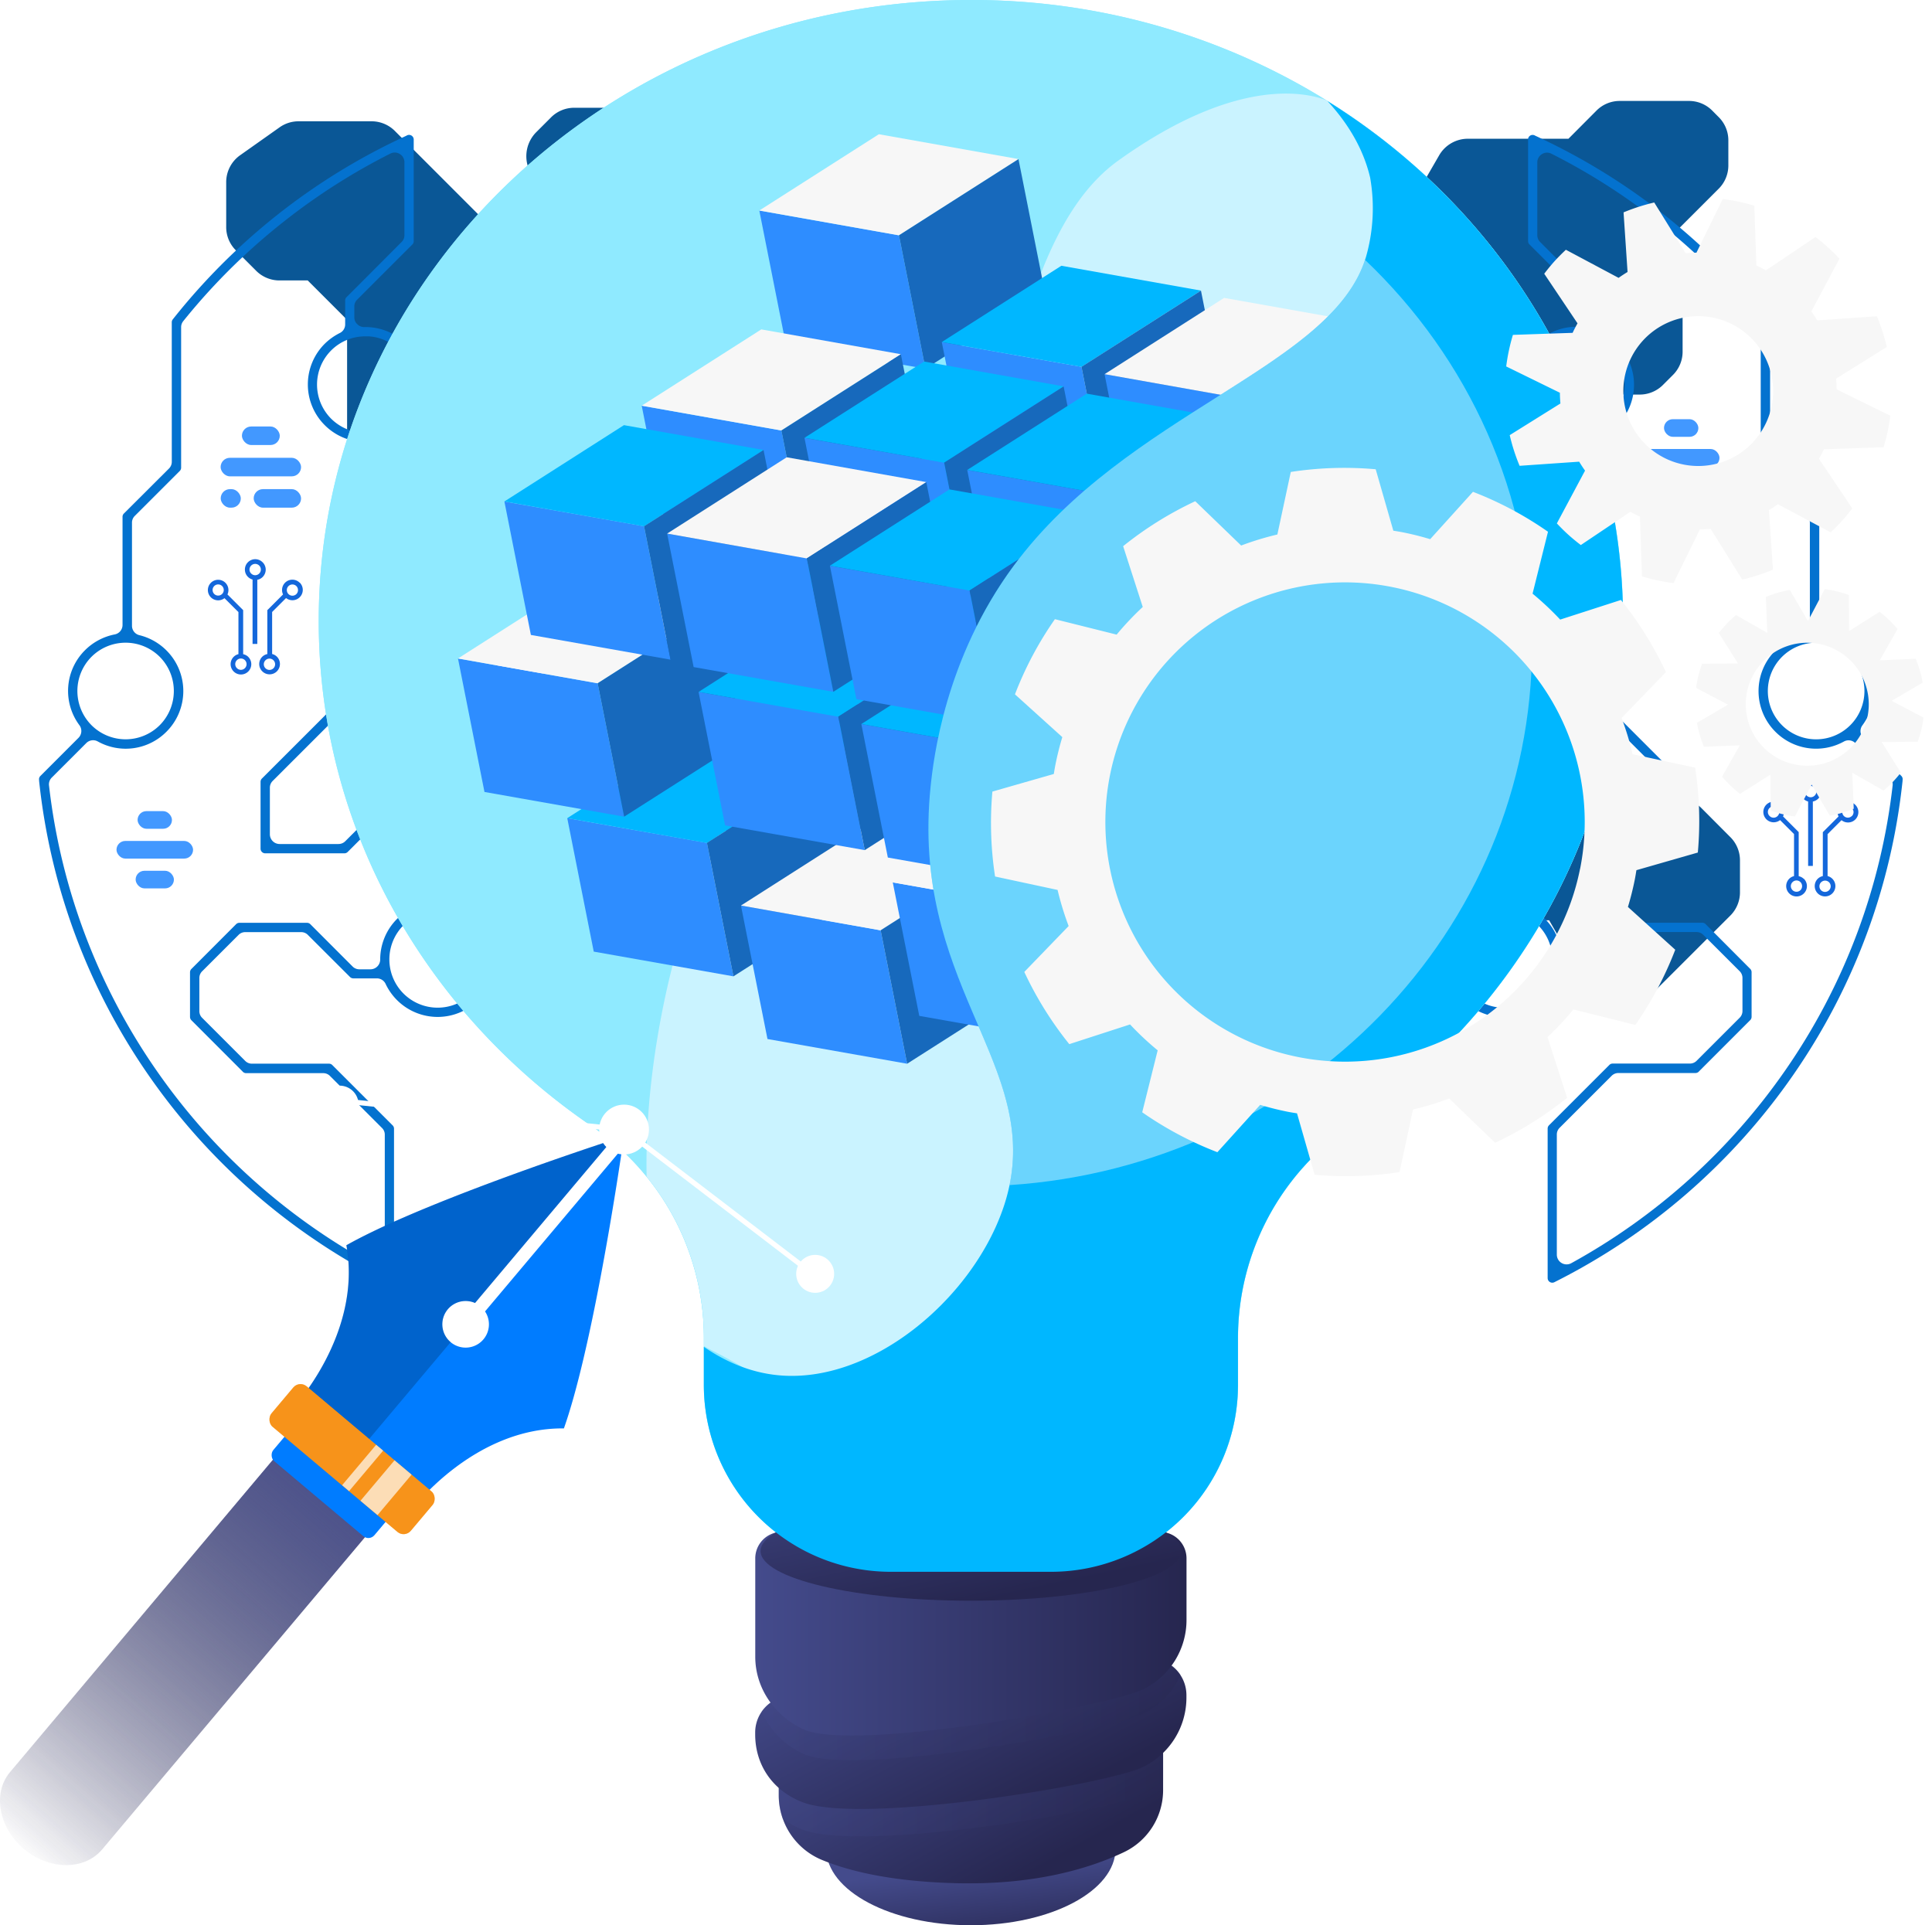 <svg xmlns="http://www.w3.org/2000/svg" xmlns:xlink="http://www.w3.org/1999/xlink" viewBox="0 0 719.76 717.26"><defs><style>.cls-1{mask:url(#mask);filter:url(#luminosity-noclip-6);}.cls-10,.cls-2,.cls-20,.cls-22,.cls-39,.cls-4,.cls-43,.cls-44,.cls-47,.cls-51,.cls-6,.cls-8{mix-blend-mode:multiply;}.cls-2{fill:url(#radial-gradient);}.cls-3{mask:url(#mask-2);filter:url(#luminosity-noclip-7);}.cls-4{fill:url(#radial-gradient-2);}.cls-5{mask:url(#mask-3);filter:url(#luminosity-noclip-8);}.cls-6{fill:url(#radial-gradient-3);}.cls-7{mask:url(#mask-4);filter:url(#luminosity-noclip-9);}.cls-8{fill:url(#radial-gradient-4);}.cls-9{mask:url(#mask-5);filter:url(#luminosity-noclip-10);}.cls-10{fill:url(#radial-gradient-5);}.cls-11{isolation:isolate;}.cls-12{fill:#0a5796;}.cls-12,.cls-13,.cls-14{fill-rule:evenodd;}.cls-13{fill:#0472cf;}.cls-14{fill:#1467db;}.cls-15{fill:#4298ff;}.cls-16{fill:#8feaff;}.cls-17{fill:#caf3ff;}.cls-18{fill:url(#linear-gradient);}.cls-19{fill:url(#linear-gradient-2);}.cls-20,.cls-22,.cls-43,.cls-47{opacity:0.3;}.cls-20{fill:url(#linear-gradient-3);}.cls-21{fill:url(#linear-gradient-4);}.cls-22{fill:url(#linear-gradient-5);}.cls-23{fill:url(#linear-gradient-6);}.cls-24{fill:url(#linear-gradient-7);}.cls-25,.cls-33{fill:#fff;}.cls-26{fill:none;}.cls-27{fill:#007cff;}.cls-28{opacity:0.2;}.cls-29,.cls-30{fill:url(#linear-gradient-8);}.cls-30{opacity:0.7;}.cls-31,.cls-32{fill:#f7931a;}.cls-32{opacity:0.4;}.cls-33{opacity:0.68;}.cls-34{fill:#2e8dff;}.cls-35{fill:#00b7ff;}.cls-36{fill:#1769bc;}.cls-37{fill:#f7f7f7;}.cls-38{fill:#f4f7fa;mix-blend-mode:soft-light;opacity:0.44;}.cls-39{opacity:0.6;}.cls-40{mask:url(#mask-6);}.cls-41{fill:url(#radial-gradient-6);}.cls-42{mask:url(#mask-7);}.cls-43{fill:url(#radial-gradient-7);}.cls-44{opacity:0.5;}.cls-45{mask:url(#mask-8);}.cls-46{fill:url(#radial-gradient-8);}.cls-48{mask:url(#mask-9);}.cls-49{fill:url(#radial-gradient-9);}.cls-50{mask:url(#mask-10);}.cls-51{opacity:0.8;fill:url(#radial-gradient-10);}.cls-52{filter:url(#luminosity-noclip-5);}.cls-53{filter:url(#luminosity-noclip-4);}.cls-54{filter:url(#luminosity-noclip-3);}.cls-55{filter:url(#luminosity-noclip-2);}.cls-56{filter:url(#luminosity-noclip);}</style><filter id="luminosity-noclip" x="374.54" y="-8550.3" width="263.86" height="32766" filterUnits="userSpaceOnUse" color-interpolation-filters="sRGB"><feFlood flood-color="#fff" result="bg"/><feBlend in="SourceGraphic" in2="bg"/></filter><mask id="mask" x="374.54" y="-8550.3" width="263.86" height="32766" maskUnits="userSpaceOnUse"><g class="cls-56"/></mask><radialGradient id="radial-gradient" cx="506.47" cy="311.61" r="131.93" gradientUnits="userSpaceOnUse"><stop offset="0.34" stop-color="#fff"/><stop offset="0.51" stop-color="#fcfcfc"/><stop offset="0.62" stop-color="#f3f3f3"/><stop offset="0.72" stop-color="#e5e5e5"/><stop offset="0.81" stop-color="#cfcfcf"/><stop offset="0.89" stop-color="#b4b4b4"/><stop offset="0.96" stop-color="#939393"/><stop offset="1" stop-color="gray"/></radialGradient><filter id="luminosity-noclip-2" x="423.18" y="-8550.3" width="192.64" height="32766" filterUnits="userSpaceOnUse" color-interpolation-filters="sRGB"><feFlood flood-color="#fff" result="bg"/><feBlend in="SourceGraphic" in2="bg"/></filter><mask id="mask-2" x="423.18" y="-8550.3" width="192.64" height="32766" maskUnits="userSpaceOnUse"><g class="cls-55"/></mask><radialGradient id="radial-gradient-2" cx="519.5" cy="302.5" r="120.4" gradientUnits="userSpaceOnUse"><stop offset="0.6"/><stop offset="0.62" stop-color="#050505"/><stop offset="0.64" stop-color="#121212"/><stop offset="0.67" stop-color="#292929"/><stop offset="0.7" stop-color="#494949"/><stop offset="0.72" stop-color="#737373"/><stop offset="0.75" stop-color="#a4a4a4"/><stop offset="0.75" stop-color="#a6a6a6"/><stop offset="0.8" stop-color="#a8a8a8"/><stop offset="0.82" stop-color="#afafaf"/><stop offset="0.83" stop-color="#bababa"/><stop offset="0.84" stop-color="#cbcbcb"/><stop offset="0.84" stop-color="#e1e1e1"/><stop offset="0.85" stop-color="#fcfcfc"/><stop offset="0.85" stop-color="#fff"/></radialGradient><filter id="luminosity-noclip-3" x="562.72" y="-8550.3" width="143.1" height="32766" filterUnits="userSpaceOnUse" color-interpolation-filters="sRGB"><feFlood flood-color="#fff" result="bg"/><feBlend in="SourceGraphic" in2="bg"/></filter><mask id="mask-3" x="562.72" y="-8550.3" width="143.1" height="32766" maskUnits="userSpaceOnUse"><g class="cls-54"/></mask><radialGradient id="radial-gradient-3" cx="-746.54" cy="1000.08" r="72.11" gradientTransform="translate(1665 -554.67) rotate(18.94)" xlink:href="#radial-gradient"/><filter id="luminosity-noclip-4" x="635.06" y="-8550.3" width="84.7" height="32766" filterUnits="userSpaceOnUse" color-interpolation-filters="sRGB"><feFlood flood-color="#fff" result="bg"/><feBlend in="SourceGraphic" in2="bg"/></filter><mask id="mask-4" x="635.06" y="-8550.3" width="84.7" height="32766" maskUnits="userSpaceOnUse"><g class="cls-53"/></mask><radialGradient id="radial-gradient-4" cx="677.41" cy="263.9" r="42.35" xlink:href="#radial-gradient"/><filter id="luminosity-noclip-5" x="648.34" y="-8550.3" width="49.4" height="32766" filterUnits="userSpaceOnUse" color-interpolation-filters="sRGB"><feFlood flood-color="#fff" result="bg"/><feBlend in="SourceGraphic" in2="bg"/></filter><mask id="mask-5" x="648.34" y="-8550.3" width="49.4" height="32766" maskUnits="userSpaceOnUse"><g class="cls-52"/></mask><radialGradient id="radial-gradient-5" cx="673.04" cy="262.4" r="30.87" gradientUnits="userSpaceOnUse"><stop offset="0.57"/><stop offset="0.6" stop-color="#040404"/><stop offset="0.63" stop-color="#101010"/><stop offset="0.66" stop-color="#242424"/><stop offset="0.68" stop-color="#3f3f3f"/><stop offset="0.71" stop-color="#636363"/><stop offset="0.74" stop-color="#8f8f8f"/><stop offset="0.77" stop-color="#c2c2c2"/><stop offset="0.79" stop-color="#f2f2f2"/></radialGradient><linearGradient id="linear-gradient" x1="5276.05" y1="729.22" x2="5280.36" y2="694.7" gradientTransform="matrix(-1, 0, 0, 1, 5642.81, 0)" gradientUnits="userSpaceOnUse"><stop offset="0" stop-color="#26264f"/><stop offset="1" stop-color="#444b8c"/></linearGradient><linearGradient id="linear-gradient-2" x1="5258.3" y1="697.76" x2="5301.45" y2="620.08" xlink:href="#linear-gradient"/><linearGradient id="linear-gradient-3" x1="5209.5" y1="660.95" x2="5352.72" y2="660.95" xlink:href="#linear-gradient"/><linearGradient id="linear-gradient-4" x1="5262.41" y1="676.53" x2="5305.02" y2="594.54" xlink:href="#linear-gradient"/><linearGradient id="linear-gradient-5" x1="5203.09" y1="636.81" x2="5359.06" y2="636.81" xlink:href="#linear-gradient"/><linearGradient id="linear-gradient-6" x1="5200.78" y1="608.63" x2="5361.45" y2="608.63" xlink:href="#linear-gradient"/><linearGradient id="linear-gradient-7" x1="5277.12" y1="596.51" x2="5292.94" y2="522.43" xlink:href="#linear-gradient"/><linearGradient id="linear-gradient-8" x1="5496.33" y1="528.23" x2="5637.23" y2="690.03" gradientTransform="matrix(-1, 0, 0, 1, 5642.81, 0)" gradientUnits="userSpaceOnUse"><stop offset="0" stop-color="#444b8c"/><stop offset="1" stop-color="#26264f" stop-opacity="0"/></linearGradient><filter id="luminosity-noclip-6" x="374.54" y="179.68" width="263.86" height="263.87" filterUnits="userSpaceOnUse" color-interpolation-filters="sRGB"><feFlood flood-color="#fff" result="bg"/><feBlend in="SourceGraphic" in2="bg"/></filter><mask id="mask-6" x="374.54" y="179.68" width="263.86" height="263.87" maskUnits="userSpaceOnUse"><g class="cls-1"><path class="cls-2" d="M615,329.55,637.88,323a130.22,130.22,0,0,0-1-31.63l-23.29-5a107.37,107.37,0,0,0-4.11-13.5L626,255.76a133.39,133.39,0,0,0-16.76-26.88l-22.64,7.31a110.68,110.68,0,0,0-10.29-9.66L582,203.47a130.71,130.71,0,0,0-27.95-14.88l-15.94,17.64c-3.31-1-6.7-1.85-10.15-2.54-1.2-.24-2.4-.42-3.58-.62l-6.56-22.88a131.3,131.3,0,0,0-31.64,1l-5,23.3a108.28,108.28,0,0,0-13.49,4.12l-17.1-16.52a132.28,132.28,0,0,0-26.87,16.75l7.31,22.65a109.14,109.14,0,0,0-9.65,10.28L398.33,236a130.51,130.51,0,0,0-14.88,28l17.64,15.94c-1,3.31-1.85,6.69-2.54,10.15-.24,1.2-.43,2.38-.63,3.58L375,300.23a131.85,131.85,0,0,0,1,31.64l23.29,5a109.09,109.09,0,0,0,4.12,13.5L387,367.45a132.12,132.12,0,0,0,16.76,26.88L426.36,387a109.36,109.36,0,0,0,10.29,9.66l-5.76,23.07a131.64,131.64,0,0,0,28,14.87L474.79,417c3.31,1,6.7,1.86,10.16,2.55,1.19.24,2.39.42,3.57.61L495.08,443a131.3,131.3,0,0,0,31.64-1l5-23.3a109,109,0,0,0,13.5-4.11l17.1,16.51a132.87,132.87,0,0,0,26.87-16.76l-7.31-22.63a112.16,112.16,0,0,0,9.66-10.3l23.06,5.76a131,131,0,0,0,14.87-28l-17.63-15.94c1-3.32,1.86-6.69,2.55-10.16C614.62,331.93,614.81,330.75,615,329.55Zm-21.07-4.42A94.14,94.14,0,1,1,520,214.42,94.15,94.15,0,0,1,593.93,325.13Z"/></g></mask><radialGradient id="radial-gradient-6" cx="506.47" cy="311.61" r="131.93" gradientUnits="userSpaceOnUse"><stop offset="0.34" stop-color="#808285"/><stop offset="0.51" stop-color="#838588"/><stop offset="0.62" stop-color="#8c8d90"/><stop offset="0.72" stop-color="#9a9c9e"/><stop offset="0.81" stop-color="#b0b1b3"/><stop offset="0.89" stop-color="#cbcccd"/><stop offset="0.96" stop-color="#eceded"/><stop offset="1" stop-color="#fff"/></radialGradient><filter id="luminosity-noclip-7" x="423.18" y="206.18" width="192.64" height="192.64" filterUnits="userSpaceOnUse" color-interpolation-filters="sRGB"><feFlood flood-color="#fff" result="bg"/><feBlend in="SourceGraphic" in2="bg"/></filter><mask id="mask-7" x="423.18" y="206.18" width="192.64" height="192.64" maskUnits="userSpaceOnUse"><g class="cls-3"><path class="cls-4" d="M423.18,302.5a96.32,96.32,0,1,1,96.32,96.32A96.31,96.31,0,0,1,423.18,302.5Z"/></g></mask><radialGradient id="radial-gradient-7" cx="519.5" cy="302.5" r="120.4" gradientUnits="userSpaceOnUse"><stop offset="0.6" stop-color="#fff"/><stop offset="0.61" stop-color="#fafafa"/><stop offset="0.63" stop-color="#edeced"/><stop offset="0.65" stop-color="#d7d6d6"/><stop offset="0.68" stop-color="#b8b6b6"/><stop offset="0.7" stop-color="#908c8d"/><stop offset="0.72" stop-color="#5f5a5b"/><stop offset="0.75" stop-color="#261f21"/><stop offset="0.75" stop-color="#130c0e"/><stop offset="0.84" stop-color="#130c0e"/><stop offset="0.85" stop-color="#130c0e"/></radialGradient><filter id="luminosity-noclip-8" x="562.72" y="77.41" width="143.1" height="143.11" filterUnits="userSpaceOnUse" color-interpolation-filters="sRGB"><feFlood flood-color="#fff" result="bg"/><feBlend in="SourceGraphic" in2="bg"/></filter><mask id="mask-8" x="562.72" y="77.41" width="143.1" height="143.11" maskUnits="userSpaceOnUse"><g class="cls-5"><path class="cls-6" d="M691.65,192.68l-12.4-18.48c.66-1.17,1.28-2.35,1.83-3.55l22.24-.76a70.16,70.16,0,0,0,2.5-11.76l-20-9.8c0-1.33-.08-2.65-.2-4l18.89-11.78a73.37,73.37,0,0,0-3.68-11.45l-22.21,1.51c-.68-1.14-1.41-2.26-2.18-3.35l10.46-19.64c-1.37-1.45-2.78-2.86-4.29-4.22s-3-2.63-4.64-3.84L659.51,104c-1.16-.65-2.34-1.27-3.54-1.83l-.76-22.25a72.4,72.4,0,0,0-11.76-2.49l-9.81,20c-1.33,0-2.65.09-4,.21L617.88,78.7a72.51,72.51,0,0,0-11.43,3.69l1.49,22.21c-1.14.68-2.24,1.41-3.34,2.18L585,96.32c-1.45,1.37-2.87,2.78-4.23,4.28s-2.62,3.06-3.83,4.65l12.4,18.48c-.65,1.16-1.27,2.34-1.83,3.54l-22.25.76a73.74,73.74,0,0,0-2.5,11.76l20,9.8c0,1.33.08,2.66.2,4L564,165.36a70.77,70.77,0,0,0,3.68,11.43l22.21-1.5c.67,1.14,1.4,2.25,2.18,3.34l-10.47,19.64c1.37,1.45,2.79,2.87,4.29,4.23s3.06,2.62,4.65,3.83L609,193.93c1.17.66,2.34,1.28,3.54,1.83l.77,22.25a73.42,73.42,0,0,0,11.75,2.51l9.81-20c1.33,0,2.66-.1,4-.21l11.79,18.89a72.92,72.92,0,0,0,11.44-3.68l-1.5-22.2c1.13-.69,2.25-1.42,3.34-2.19l19.64,10.45c1.45-1.35,2.88-2.77,4.23-4.27S690.44,194.26,691.65,192.68Zm-34.73-27.47a31.26,31.26,0,1,1-2.25-44.15A31.26,31.26,0,0,1,656.92,165.21Z"/></g></mask><radialGradient id="radial-gradient-8" cx="-746.54" cy="1000.08" r="72.11" gradientTransform="translate(1665 -554.67) rotate(18.94)" xlink:href="#radial-gradient-6"/><filter id="luminosity-noclip-9" x="635.06" y="221.56" width="84.7" height="84.69" filterUnits="userSpaceOnUse" color-interpolation-filters="sRGB"><feFlood flood-color="#fff" result="bg"/><feBlend in="SourceGraphic" in2="bg"/></filter><mask id="mask-9" x="635.06" y="221.56" width="84.7" height="84.69" maskUnits="userSpaceOnUse"><g class="cls-7"><path class="cls-8" d="M707.89,263.21l11.57-6.78a42.43,42.43,0,0,0-2.6-8.89l-13.39.53,6.63-11.66a42.77,42.77,0,0,0-6.7-6.4l-11.35,7.15L692,223.75a45.69,45.69,0,0,0-4.44-1.35,43.36,43.36,0,0,0-4.56-.84l-6.25,11.86L670,221.84a42.79,42.79,0,0,0-8.9,2.61l.52,13.4-11.65-6.64a43.27,43.27,0,0,0-6.41,6.7l7.16,11.35-13.41.08a41.86,41.86,0,0,0-2.2,9l11.87,6.25-11.58,6.78a42.88,42.88,0,0,0,2.61,8.89l13.39-.52-6.63,11.65a42.83,42.83,0,0,0,6.7,6.41l11.35-7.15.08,13.41a42.64,42.64,0,0,0,9,2.19l6.25-11.87L684.87,306a42.37,42.37,0,0,0,8.9-2.61L693.24,290l11.66,6.63a42.25,42.25,0,0,0,6.4-6.69l-7.15-11.35,13.41-.08c.52-1.45,1-2.93,1.35-4.45a46.16,46.16,0,0,0,.85-4.56Zm-9.25,4.66A25.58,25.58,0,1,1,679.85,237,25.6,25.6,0,0,1,698.64,267.87Z"/></g></mask><radialGradient id="radial-gradient-9" cx="677.41" cy="263.9" r="42.35" xlink:href="#radial-gradient-6"/><filter id="luminosity-noclip-10" x="648.34" y="237.7" width="49.4" height="49.4" filterUnits="userSpaceOnUse" color-interpolation-filters="sRGB"><feFlood flood-color="#fff" result="bg"/><feBlend in="SourceGraphic" in2="bg"/></filter><mask id="mask-10" x="648.34" y="237.7" width="49.4" height="49.4" maskUnits="userSpaceOnUse"><g class="cls-9"><path class="cls-10" d="M648.34,262.4A24.7,24.7,0,1,1,673,287.1,24.7,24.7,0,0,1,648.34,262.4Z"/></g></mask><radialGradient id="radial-gradient-10" cx="673.04" cy="262.4" r="30.87" gradientUnits="userSpaceOnUse"><stop offset="0.57" stop-color="#fff"/><stop offset="0.6" stop-color="#fbfbfb"/><stop offset="0.63" stop-color="#f0efef"/><stop offset="0.66" stop-color="#dcdbdc"/><stop offset="0.68" stop-color="#c1c0c0"/><stop offset="0.71" stop-color="#9f9c9d"/><stop offset="0.74" stop-color="#747071"/><stop offset="0.77" stop-color="#433d3f"/><stop offset="0.79" stop-color="#130c0e"/></radialGradient></defs><g class="cls-11"><g id="Layer_1" data-name="Layer 1"><path class="cls-12" d="M353.84,57.71c0-.11,0-.21,0-.32a11.61,11.61,0,0,0-.39-1.88,11.92,11.92,0,0,0-1.49-3.17,14.14,14.14,0,0,0-1.7-2.07l-5-5a12.24,12.24,0,0,0-8.95-3.7H309.05l-9.12-9.13A12.21,12.21,0,0,0,291,28.75H258.79a12.23,12.23,0,0,0-9,3.71l-7.68,7.69h-28a12.16,12.16,0,0,0-8.94,3.7l-.17.17-5.23,5.23a12.69,12.69,0,0,0,0,17.89L205.63,73a12.23,12.23,0,0,0,9,3.71h40.7l12.35,7.13,2.47,1.42,5.65,3.27,3.95,2.27v19.17a12.67,12.67,0,0,0,.13,1.87,12.15,12.15,0,0,0,3.58,7.08l1.89,1.89.59.6a12.54,12.54,0,0,0,2.44,1.9,12.71,12.71,0,0,0,15.46-1.9L323,102.16l3.92-3.9,2.56-2.57,20.76-20.77c.17-.17.34-.35.5-.53a11.88,11.88,0,0,0,2.88-5.48,12.71,12.71,0,0,0,.33-2.93V59.23A12.54,12.54,0,0,0,353.84,57.71ZM261.14,99c.1,1.48.16,3,.16,4.48,0,.72,0,1.43,0,2.14a58.69,58.69,0,0,1-.86,8.23c-.25,1.39-.54,2.78-.88,4.13a59.69,59.69,0,0,1-32.95,39.65q-3.49,5.75-6.51,11.76s0,0,0,0a2.59,2.59,0,0,0,.13,2.57,2.62,2.62,0,0,0,2.28,1.28H229A188.59,188.59,0,0,1,256.64,158l5.47-5.47a12.63,12.63,0,0,0,1.86-2.32,12.12,12.12,0,0,0,1.85-6.64v-34.7a12.57,12.57,0,0,0-.81-4.54A12.2,12.2,0,0,0,261.14,99ZM422.52,62.83a12.79,12.79,0,0,0-1.74-3A12.15,12.15,0,0,0,415.84,56a12.86,12.86,0,0,0-4.31-1l-.69,0H391.71a12.35,12.35,0,0,0-3.36.51,1.2,1.2,0,0,0-.27.08,12.33,12.33,0,0,0-5,3.11l-.83.84a12.6,12.6,0,0,0-3.54,6.62,12.86,12.86,0,0,0-4.05-.63H373.5a12.18,12.18,0,0,0-8.94,3.7l0,0a12.08,12.08,0,0,0-3.2,5.37,6.69,6.69,0,0,0-.2.77,12.92,12.92,0,0,0-.3,2.8v1.14c0,.26,0,.52,0,.78a14.13,14.13,0,0,0,.29,2.07,12.57,12.57,0,0,0,6,8.11,13.94,13.94,0,0,0,1.5.74,13,13,0,0,0,3.64.93l.87,0a12.13,12.13,0,0,0,6.61-1.68,12.32,12.32,0,0,0,1.26-.82c.28-.21.56-.44.84-.68l.57-.55,1.17-1.17a13.57,13.57,0,0,0,1.56-1.87,12.34,12.34,0,0,0,1.82-4,.8.8,0,0,0,0-.21,4.48,4.48,0,0,0,.11-.5l.31.08a12.7,12.7,0,0,0,3.73.54H410a12.27,12.27,0,0,0,6.29-1.64,12.89,12.89,0,0,0,2.58-2l.08-.09.84-.84a12.77,12.77,0,0,0,2.83-4.2,12.43,12.43,0,0,0-.09-9.58Zm167.72,195A12.64,12.64,0,0,0,568.7,250l-.91.91-.07.07-.2.2a12.55,12.55,0,0,0-3.53,6.62,12.87,12.87,0,0,0-4-.64H541.12a12.23,12.23,0,0,0-9,3.71l-.83.83a12.65,12.65,0,0,0,8.94,21.6h18.83a13.23,13.23,0,0,0,3.48-.45,11.91,11.91,0,0,0,2.08-.8c.54-2.89,1-5.79,1.39-8.68v7.87a12.72,12.72,0,0,0,2-1.65l.84-.83a12.64,12.64,0,0,0,3.54-6.62,12.8,12.8,0,0,0,4,.63h1.14a12.21,12.21,0,0,0,8.95-3.71l0,0a12.18,12.18,0,0,0,3.65-7.72c0-.41.06-.82.06-1.24V259A10,10,0,0,0,590.24,257.85ZM276.1,259.08l-17.36-17.37a13.72,13.72,0,0,0-2.39-1.91,12.35,12.35,0,0,0-6.57-1.8H228.12l-4.71-4.71L210.9,220.77V203.72l16.43-16.43,2.46-2.45,9-9,23.34-23.34a12.63,12.63,0,0,0,1.86-2.32,12.12,12.12,0,0,0,1.85-6.64v-34.7a12.57,12.57,0,0,0-.81-4.54,12.2,12.2,0,0,0-3.87-5.3,16.29,16.29,0,0,0-1.64-1.12l-.52-.3-3.45-2-8.22-4.75A12.12,12.12,0,0,0,241,89.17H187.47L159.65,61.34l-10-10-2.44-2.45a12.26,12.26,0,0,0-9-3.7h-27A12.19,12.19,0,0,0,104,47.55L89.62,57.72a12.29,12.29,0,0,0-5.35,10.33V84.43a12.16,12.16,0,0,0,3.66,8.89l0,.05,2.39,2.4,5,5a12.27,12.27,0,0,0,9,3.71h10.32l14.67,14.67V202a12.23,12.23,0,0,0,3.71,9L143.15,221a12.19,12.19,0,0,0,8.95,3.71h20.21L187,239.42V275a12.24,12.24,0,0,0,3.7,8.95l1.56,1.55,23.94,23.94.28.3v47.74a190.54,190.54,0,0,0,22.43,26.72,12.31,12.31,0,0,0,5.36-10.35v-8.39l7.48-12.95,5.37-9.31a13.5,13.5,0,0,0,.8-1.62,11,11,0,0,0,.71-2.5,11.87,11.87,0,0,0,.17-1.6c0-.2,0-.4,0-.61V309.31l1.92-1.92,1.23-1.23,4.57-4.56.05-.06L276.1,292a12.21,12.21,0,0,0,3.71-8.95V268A12.19,12.19,0,0,0,276.1,259.08Zm368.37,52.63L634,301.2a12.2,12.2,0,0,0-7.63-3.64c-.43,0-.87-.06-1.31-.06H565.88a12.25,12.25,0,0,0-8.94,3.7l-3.45,3.44a12.87,12.87,0,0,0-2.62,3.77,12.52,12.52,0,0,0-1.07,5.19v6.13a12.08,12.08,0,0,0,1.4,5.81c.08.17.18.35.28.52l1.27,2.18,4.58,7.94.2.34a12.51,12.51,0,0,0,2.28,2.92,12.33,12.33,0,0,0,8.67,3.41h8.64l10.51,18.21,2,3.47,1.67,2.89a12.38,12.38,0,0,0,11,6.33h4.42a12.2,12.2,0,0,0,8.94-3.71L636,349.72l2.45-2.45,6.07-6.06a12.26,12.26,0,0,0,3.7-9v-11.6A12.22,12.22,0,0,0,644.47,311.71Zm-81.88-28.85v-8.14a81.89,81.89,0,0,1-3.9,8.59h.42A13.23,13.23,0,0,0,562.59,282.86Zm77.6-239.33L638,41.32A12.19,12.19,0,0,0,629,37.61h-25.4a12.19,12.19,0,0,0-8.95,3.71L584.32,51.69H547.07a12.34,12.34,0,0,0-11,6.32l-4.84,8.37H473.67a12.19,12.19,0,0,0-8.94,3.71L449.21,85.6h-48a13.59,13.59,0,0,0-1.93.14,2,2,0,0,0-.24,0,0,0,0,0,0,0,0,11.75,11.75,0,0,0-5.35,2.3,11.44,11.44,0,0,0-1.46,1.27l-8.43,8.53-2.61,2.63c-.31.31-.58.62-.85.94h0a12.11,12.11,0,0,0-2,3.46,12.26,12.26,0,0,0-.77,4.27,1.62,1.62,0,0,0,0,.22v5.19l-14.29,14.28-5.92,5.91-2.56,2.56a12.28,12.28,0,0,0-3.7,9V166l-29,29A12.16,12.16,0,0,0,318.3,204v33a12.13,12.13,0,0,0,3.21,8.41c.16.18.33.36.5.53l.94.94.52.52,6.77,6.78.71.7.73.73a12.35,12.35,0,0,0,8.94,3.71h9.62l16.35,16.35,2,2v31a12.2,12.2,0,0,0,3.71,8.94L384,329.25a12.22,12.22,0,0,0,8.95,3.7h9.79a12.57,12.57,0,0,0,5-1,11.75,11.75,0,0,0,3.44-2.25,12.93,12.93,0,0,0,2.41-3l3.71-6.44a12,12,0,0,0,1.7-6.33V306l10.25-10.25a12.19,12.19,0,0,0,3.71-8.95V257l8.57-8.56a12.29,12.29,0,0,0,3.7-8.95v-9.22L464,211.46h14.23l6.55,3.77h0l1.51.86,1.79,1,4.11,2.38,1.66,1,6.24,3.59a12,12,0,0,0,6.32,1.7h39.78a12.16,12.16,0,0,0,8.94-3.71l9.5-9.5,11.23-11.23a12.19,12.19,0,0,0,3.71-8.94V178.93l8.18-14.18,2.11-3.65L598,147h12.71a12.24,12.24,0,0,0,8.94-3.71l3.49-3.49a12.23,12.23,0,0,0,3.71-9V111.25a12.19,12.19,0,0,0-3.71-9L617.9,97V92.7l22.29-22.29a12.26,12.26,0,0,0,3.7-9v-9A12.18,12.18,0,0,0,640.19,43.53Z"/><path class="cls-13" d="M451.91,377.3a21.29,21.29,0,0,0-3.3-8.43v9.9a16.25,16.25,0,0,1,.1,1.73,1.77,1.77,0,0,1,0,.23,18.39,18.39,0,0,1-.11,2v9.89a21.36,21.36,0,0,0,3.58-11.85v-.08A20.75,20.75,0,0,0,451.91,377.3Zm256.44-88.21-14.16-14.16a3.61,3.61,0,0,1-.34-4.73,21.41,21.41,0,0,0-2.08-27.91l0,0a21.55,21.55,0,0,0-11.07-5.9,3.59,3.59,0,0,1-2.94-3.55V192.53a1.73,1.73,0,0,0-.51-1.23l-16.74-16.73a3.5,3.5,0,0,1-1.06-2.57l0-51.94A1.68,1.68,0,0,0,659,119a237.87,237.87,0,0,0-33.21-34.24c-2.11-1.79-4.26-3.55-6.44-5.26a237,237,0,0,0-45-27.81c-.75-.37-1.5-.72-2.25-1.06a1.71,1.71,0,0,1-.27-.14,1.72,1.72,0,0,0-2.55,1.2,1.08,1.08,0,0,0,0,.32V89.82a1.75,1.75,0,0,0,.5,1.23l20.56,20.56a3.47,3.47,0,0,1,1.07,2.56v4a3.45,3.45,0,0,1-1.08,2.57,3.49,3.49,0,0,1-2.58,1h-.43a21.34,21.34,0,0,0-15.16,6.29l0,0c-.25.25-.5.51-.74.77a21.44,21.44,0,0,0-.66,28c.08.09.15.2.24.29a3.63,3.63,0,0,1-.19,4.92L567.84,165l-.8.79a3.51,3.51,0,0,1-2.57,1.07h-52.2a1.67,1.67,0,0,0-1.1.41.53.53,0,0,0-.12.1l-.47.47L508,170.44l-16.73,16.72-2.1,2.11-1,1-2.19,2.2-2.41,2.4-.79.8a3.61,3.61,0,0,1-4.51.5,21.38,21.38,0,0,0-26.59,3l0,0a21.68,21.68,0,0,0-3,3.81v22.7l.06.09a2.73,2.73,0,0,1,.33.69,3.5,3.5,0,0,1-.39,3.27v5l1.95-1.94a3.58,3.58,0,0,1,4.55-.48,21.4,21.4,0,0,0,26.87-2.8l0,0a21.4,21.4,0,0,0,2.8-26.87.86.86,0,0,1-.1-.16,3.6,3.6,0,0,1-.39-2.71,3.8,3.8,0,0,1,1-1.68l4.87-4.86,4.49-4.5,17.3-17.3a3.63,3.63,0,0,1,1.77-1,4.07,4.07,0,0,1,.79-.08H566.7a1.71,1.71,0,0,0,1.22-.51l6.33-6.32a3.55,3.55,0,0,1,4.09-.73,21.22,21.22,0,0,0,8.95,2h.48a21.37,21.37,0,0,0,14.68-6.28v0a21.39,21.39,0,0,0,0-30.32v0a21.91,21.91,0,0,0-5.6-4,3.52,3.52,0,0,1-2-3.23V112a1.72,1.72,0,0,0-.51-1.23L573.78,90.16a3.5,3.5,0,0,1-1.06-2.56V60.51a3.56,3.56,0,0,1,1.73-3.09,3.51,3.51,0,0,1,3.53-.15,233.27,233.27,0,0,1,39.27,25c2.07,1.62,4.12,3.28,6.13,5a233.94,233.94,0,0,1,31.77,32.41,3.53,3.53,0,0,1,.8,2.28v52.32a1.73,1.73,0,0,0,.51,1.23l16.74,16.74a3.48,3.48,0,0,1,1.06,2.56v38.32a3.6,3.6,0,0,1-2.76,3.52,21.51,21.51,0,0,0-10.07,5.67l0,0a21.4,21.4,0,0,0,0,30.31l0,0a21.39,21.39,0,0,0,25.49,3.64,3.58,3.58,0,0,1,4.31.61l12.85,12.86a3.5,3.5,0,0,1,1,3,232.15,232.15,0,0,1-39.88,105.87,234.62,234.62,0,0,1-79.83,72,3.64,3.64,0,0,1-5.38-3.18V422.71a3.5,3.5,0,0,1,1.06-2.56l19.34-19.33a3.52,3.52,0,0,1,2.57-1.06h28.7a1.73,1.73,0,0,0,1.31-.62l.18-.19,18.89-18.9a1.76,1.76,0,0,0,.51-1.21V362.19a1.72,1.72,0,0,0-.51-1.23L638.4,347.27l-3-3a1.75,1.75,0,0,0-1.23-.5H609a1.75,1.75,0,0,0-1.23.5L592.1,360a3.52,3.52,0,0,1-2.56,1.06h-4.11a3.63,3.63,0,0,1-3.62-3.63,21.35,21.35,0,0,0-5.74-14.58c-.17-.2-.36-.39-.55-.58l0,0a21.41,21.41,0,0,0-30.33,0,3.61,3.61,0,0,1-3,1,3.75,3.75,0,0,1-2.15-1l-33.52-33.52a3.47,3.47,0,0,1-1.07-2.56v-20a1.69,1.69,0,0,0-.51-1.22l-16.48-16.48-1.25-1.26-2.63-2.62a1.66,1.66,0,0,0-1.22-.52h-15.3a1.68,1.68,0,0,0-1.35.64l-.16.2-1.38,1.44L459.83,272l-6.95,7.28-4.27,4.47v5l1.06-1.1,4.86-5.11,8.64-9,4.55-4.77a2.56,2.56,0,0,1,.34-.31,3.43,3.43,0,0,1,2.27-.81h10.81a3.54,3.54,0,0,1,2.56,1.06l3.66,3.66,4.69,4.7,8.86,8.86a3.48,3.48,0,0,1,1.06,2.56v20a1.71,1.71,0,0,0,.51,1.22l14.21,14.22,2.28,2.29,20.29,20.28a3.75,3.75,0,0,1,.6.79,3.5,3.5,0,0,1,.25,3,21.34,21.34,0,0,0-1.23,6.11c0,.37,0,.75,0,1.12a21.37,21.37,0,0,0,6.3,15.16l0,0a21.4,21.4,0,0,0,30.31,0l0,0a21.66,21.66,0,0,0,4.22-6,3.56,3.56,0,0,1,3.27-2.07h8.75A1.77,1.77,0,0,0,593,364l15.69-15.7a3.46,3.46,0,0,1,2.56-1.06H632a3.49,3.49,0,0,1,2.57,1.06l13.52,13.51a3.54,3.54,0,0,1,1.06,2.57v12.24a3.52,3.52,0,0,1-1.06,2.56l-16,16a3.5,3.5,0,0,1-2.56,1.06H600.8a1.68,1.68,0,0,0-1.24.51l-22.48,22.48a1.71,1.71,0,0,0-.51,1.22v55.29c0,.15,0,.28,0,.42a1.85,1.85,0,0,0,.18.77,1.74,1.74,0,0,0,2.31.77,238.08,238.08,0,0,0,89-77.22A235.65,235.65,0,0,0,708.8,290.86a2,2,0,0,1,0-.24A1.73,1.73,0,0,0,708.35,289.09ZM484.82,214.34c0,.29,0,.59,0,.89h0a17.91,17.91,0,0,1-5.24,11.83l0,0a18,18,0,0,1-25.45,0v0a17.57,17.57,0,0,1-2.52-3.16,18,18,0,0,1,2.52-22.29v0a18,18,0,0,1,25.45,0l0,0A17.92,17.92,0,0,1,484.82,214.34ZM600,130.54l0,0A18.07,18.07,0,0,1,600,156l0,0a17.9,17.9,0,0,1-10.14,5.06,20.37,20.37,0,0,1-2.59.18A18,18,0,0,1,574.56,156l0,0a17.55,17.55,0,0,1-2.8-3.65,18.08,18.08,0,0,1,.47-18.91,17.26,17.26,0,0,1,2.33-2.89l0,0a18.08,18.08,0,0,1,25.46,0Zm89.32,139.63,0,0a18,18,0,0,1-25.45,0l0,0a18,18,0,0,1,0-25.45l0,0a18,18,0,0,1,25.45,0l0,0a18,18,0,0,1,0,25.45Zm-116.26,100,0,0a18,18,0,0,1-25.45,0l0,0a18,18,0,0,1,0-25.44l0,0a17.88,17.88,0,0,1,12.2-5.25h.52a17.93,17.93,0,0,1,10.57,3.42,16.41,16.41,0,0,1,2.16,1.84l0,0a18,18,0,0,1,0,25.44ZM260.72,307.39H242.26a1.62,1.62,0,0,0-.31,0,1.7,1.7,0,0,0-1.37,2c0,.3.11.6.17.89.84,4.5,1.83,9,2.94,13.43.62,2.49,1.3,5,2,7.42.48,1.69,1,3.36,1.5,5,.12.39.24.78.37,1.17,0,.11.05.2.08.32a1.75,1.75,0,0,0,1.7,1.36h8.84a3,3,0,0,1,.43,0,3.48,3.48,0,0,1,2.14,1l14,14v-4.91l-13.15-13.15a1.73,1.73,0,0,0-1.23-.51h-7.13a3.56,3.56,0,0,1-3.35-2.24,2.84,2.84,0,0,1-.13-.35c-1-3.33-1.9-6.68-2.76-10.06-.63-2.54-1.23-5.1-1.79-7.66a3.47,3.47,0,0,1,.41-2.59,3.1,3.1,0,0,1,.31-.46,3.53,3.53,0,0,1,2.83-1.35h26v-3.46Z"/><path class="cls-13" d="M626.33,291.28v6.28c-.43,0-.87-.06-1.31-.06h-2.16v-4a3.51,3.51,0,0,0-1.07-2.57l-28.54-28.54a3.54,3.54,0,0,0-2.57-1.06h-.44c0-.41.06-.82.06-1.24V259a10,10,0,0,0-.06-1.1h2.66a1.72,1.72,0,0,1,1.24.52l31.68,31.68A1.72,1.72,0,0,1,626.33,291.28Z"/><path class="cls-13" d="M274.79,368.88a21.4,21.4,0,0,0,0,23.7v-9.91a15.66,15.66,0,0,1-.11-1.94,16,16,0,0,1,.11-2Zm-3-169.7,0,0a21.38,21.38,0,0,0-26.59-3,3.59,3.59,0,0,1-4.5-.5l-17.91-17.91-1.92-1.92h0l-8.45-8.45a1.72,1.72,0,0,0-1.23-.51h-52.2a3.49,3.49,0,0,1-2.56-1.07l-3.72-3.71a3.64,3.64,0,0,1-.2-4.92,21.38,21.38,0,0,0,2.77-4.14,21.1,21.1,0,0,0,2.36-9.58v-.18a21.38,21.38,0,0,0-6.28-15.16l0,0a21.51,21.51,0,0,0-14.84-6.28h-.75a3.53,3.53,0,0,1-2.59-1A3.48,3.48,0,0,1,132,118.2v-4a3.5,3.5,0,0,1,1.06-2.56l1.2-1.2,7.9-7.91,11.46-11.45a1.72,1.72,0,0,0,.51-1.23V52a1.74,1.74,0,0,0-1.74-1.75,1.72,1.72,0,0,0-.85.23c-.09.06-.18.09-.27.14l-1.6.75A237.09,237.09,0,0,0,104,79.5q-8.34,6.56-16.07,13.82A237.82,237.82,0,0,0,64.36,119a1.69,1.69,0,0,0-.37,1.06L64,172a3.54,3.54,0,0,1-1.06,2.57L46.17,191.3a1.7,1.7,0,0,0-.52,1.23v40.28a3.58,3.58,0,0,1-2.93,3.55,21.51,21.51,0,0,0-11.07,5.9l0,0a21.39,21.39,0,0,0-2.07,27.91,3.61,3.61,0,0,1-.35,4.73L15.05,289.09a1.73,1.73,0,0,0-.49,1.53,2,2,0,0,1,0,.24A235.56,235.56,0,0,0,55.31,400.52a238.08,238.08,0,0,0,89,77.22,1.71,1.71,0,0,0,2.48-1.54,3.07,3.07,0,0,1,0-.42V420.49a1.71,1.71,0,0,0-.51-1.22l-22.48-22.48a1.7,1.7,0,0,0-1.24-.51H93.89a3.48,3.48,0,0,1-2.56-1.06l-16-16a3.48,3.48,0,0,1-1.06-2.56V364.41a3.5,3.5,0,0,1,1.06-2.57l13.52-13.51a3.46,3.46,0,0,1,2.56-1.06h20.75a3.46,3.46,0,0,1,2.56,1.06L130.41,364a1.77,1.77,0,0,0,1.23.5h8.74a3.57,3.57,0,0,1,3.28,2.07,21.66,21.66,0,0,0,4.22,6l0,0a21.41,21.41,0,0,0,30.32,0l0,0a21.45,21.45,0,0,0,5-22.39,3.56,3.56,0,0,1,.84-3.79L200.56,330,215,315.54l5.91-5.92a1.68,1.68,0,0,0,.52-1.22v-20a3.52,3.52,0,0,1,1.06-2.56l1.65-1.65,4.35-4.36,11.21-11.21a3.56,3.56,0,0,1,2.57-1.06h10.8a3.47,3.47,0,0,1,2.62,1.12l1.45,1.51,6.12,6.42,11.54,12.09v-5l-12-12.55L256.85,265l-.08-.09a1.35,1.35,0,0,1-.09-.11,1.72,1.72,0,0,0-1.35-.64H240a1.7,1.7,0,0,0-1.23.52l-12.87,12.88-3.28,3.28-4.2,4.2a1.6,1.6,0,0,0-.5,1,.78.78,0,0,0,0,.21v20a3.5,3.5,0,0,1-1.06,2.56l-.69.69-1.14,1.14-1.64,1.64-30,30.05a3.65,3.65,0,0,1-5.13,0,21.4,21.4,0,0,0-30.33,0l0,0a21.4,21.4,0,0,0-6.29,15.16,3.64,3.64,0,0,1-3.63,3.63h-4.1a3.54,3.54,0,0,1-2.57-1.06L115.6,344.3a1.72,1.72,0,0,0-1.22-.5H89.19a1.71,1.71,0,0,0-1.22.5L71.3,361a1.76,1.76,0,0,0-.51,1.23v16.65a1.8,1.8,0,0,0,.51,1.21L90.19,399a1.57,1.57,0,0,1,.18.19,1.75,1.75,0,0,0,1.32.62h28.69a3.49,3.49,0,0,1,2.57,1.06l19.33,19.33a3.44,3.44,0,0,1,1.07,2.56v44.65a3.63,3.63,0,0,1-5.37,3.18,234.62,234.62,0,0,1-79.83-72A232,232,0,0,1,18.27,292.71a3.52,3.52,0,0,1,1-3l12.86-12.86a3.58,3.58,0,0,1,4.31-.61A21.37,21.37,0,0,0,62,272.62l0,0a21.4,21.4,0,0,0,0-30.31l0,0a21.48,21.48,0,0,0-10.06-5.67,3.59,3.59,0,0,1-2.77-3.52V194.75a3.52,3.52,0,0,1,1.06-2.56l16.75-16.74a1.77,1.77,0,0,0,.5-1.23V121.9a3.54,3.54,0,0,1,.81-2.28A234.34,234.34,0,0,1,90.37,95.77c5.06-4.74,10.32-9.27,15.77-13.54a233.67,233.67,0,0,1,39.27-25,3.53,3.53,0,0,1,3.54.15A3.47,3.47,0,0,1,150.37,59a3.71,3.71,0,0,1,.3,1.47V87.6a3.46,3.46,0,0,1-1.06,2.56L134,105.81l-4.91,4.91a1.75,1.75,0,0,0-.5,1.23v8.89a3.54,3.54,0,0,1-2,3.23,22.13,22.13,0,0,0-5.61,4v0a21.41,21.41,0,0,0,0,30.32v0a21.43,21.43,0,0,0,24.12,4.33,3.54,3.54,0,0,1,4.08.73l6.34,6.32a1.69,1.69,0,0,0,1.22.51h52.2a3.43,3.43,0,0,1,2.33.85l.24.21,8.5,8.51,7.36,7.36,10.8,10.79a3.59,3.59,0,0,1,.46,4.55A21.49,21.49,0,0,0,236.16,221a21.86,21.86,0,0,0,3.13,6.07,21.21,21.21,0,0,0,2.11,2.44l0,0a21.33,21.33,0,0,0,15,6.29h.12a20.69,20.69,0,0,0,5.55-.74,21.21,21.21,0,0,0,6.15-2.75,3.58,3.58,0,0,1,4.55.48l2,1.94v-5a3.57,3.57,0,0,1-.06-4l.06-.09V203A22,22,0,0,0,271.76,199.18ZM150.32,344.71l0,0a18,18,0,0,1,25.44,0l0,0a18,18,0,0,1,0,25.44l0,0a18,18,0,0,1-25.44,0l0,0a18,18,0,0,1,0-25.44Zm-90.8-100,0,0a18.07,18.07,0,0,1,0,25.45l0,0a18,18,0,0,1-25.45,0l0,0a18.07,18.07,0,0,1,0-25.45l0,0a18,18,0,0,1,25.45,0ZM148.86,156l0,0a17.94,17.94,0,0,1-12.73,5.24A18.11,18.11,0,0,1,123.38,156l0,0a18,18,0,0,1,0-25.45l0,0a17.89,17.89,0,0,1,12.72-5.24c.47,0,1,0,1.41,0a17.9,17.9,0,0,1,11,4.87l.33.32,0,0a18,18,0,0,1,5.24,12.72A18.06,18.06,0,0,1,148.86,156Zm125.71,58.32a18.06,18.06,0,0,1-.82,5.39,17.83,17.83,0,0,1-4.43,7.34l0,0a18,18,0,0,1-12.68,5.25h0a18,18,0,0,1-12.73-5.25l0,0a18,18,0,0,1,0-25.45l0,0a18,18,0,0,1,21.69-2.87,17.3,17.3,0,0,1,3.75,2.87l0,0a17.91,17.91,0,0,1,5.17,11.11C274.54,213.26,274.57,213.8,274.57,214.34Zm207.55,93.39a1.46,1.46,0,0,0-1-.33H448.61v3.46h26a3.63,3.63,0,0,1,3.55,4.4c-.56,2.56-1.16,5.12-1.8,7.66Q475.08,328,473.59,333a3.57,3.57,0,0,1-3.48,2.59H463a1.73,1.73,0,0,0-1.22.51l-13.15,13.15v4.91l14-14a3.47,3.47,0,0,1,2.57-1.07h9a1.72,1.72,0,0,0,1.56-1.35,3,3,0,0,1,.08-.32c1.43-4.5,2.73-9,3.87-13.62,1.2-4.74,2.23-9.52,3.12-14.32A1.66,1.66,0,0,0,482.12,307.73Z"/><path class="cls-13" d="M159.07,257.85H130.49a1.69,1.69,0,0,0-1.23.52L97.57,290.05a1.75,1.75,0,0,0-.5,1.23v24.9a1.74,1.74,0,0,0,1.74,1.73H128.3a1.73,1.73,0,0,0,1.23-.51l30.77-30.77a1.71,1.71,0,0,0,.51-1.22V259.59A1.74,1.74,0,0,0,159.07,257.85Zm-1.73,25.33a3.51,3.51,0,0,1-1.07,2.57l-27.62,27.63a3.56,3.56,0,0,1-2.57,1.06H104.17a3.63,3.63,0,0,1-3.63-3.62V293.5a3.54,3.54,0,0,1,1.06-2.57l28.54-28.54a3.56,3.56,0,0,1,2.57-1.06h21a3.64,3.64,0,0,1,3.64,3.63Z"/><path class="cls-14" d="M111.64,217.09a3.84,3.84,0,0,0-5.44,0h0a3.82,3.82,0,0,0-1.12,2.72,3.66,3.66,0,0,0,.37,1.65l-5.6,5.6-.26.25v16.36a3.84,3.84,0,0,0-1.89,1h0a3.86,3.86,0,0,0-1.13,2.72,3.82,3.82,0,0,0,1.14,2.71h0a3.85,3.85,0,1,0,5.45-5.45,3.77,3.77,0,0,0-1.78-1V228l5.19-5.19a3.84,3.84,0,0,0,2.38.81,3.79,3.79,0,0,0,2.72-1.13,3.84,3.84,0,0,0,0-5.44ZM101.89,246h0a2.09,2.09,0,1,1-3,2.95h0a2.09,2.09,0,0,1,0-2.95h0a2.1,2.1,0,0,1,3,0Zm8.51-24.66a2.09,2.09,0,1,1,0-3,2.13,2.13,0,0,1,0,3Z"/><path class="cls-14" d="M92.49,244.72h0a3.87,3.87,0,0,0-1.9-1V227.31l-.25-.25-5.6-5.6a3.83,3.83,0,1,0-1.11,1.39l5.2,5.19V243.7a3.85,3.85,0,0,0-1.78,6.46,3.84,3.84,0,0,0,5.44,0h0a3.83,3.83,0,0,0,0-5.43Zm-9.75-23.43a2.08,2.08,0,1,1,.62-1.48A2.08,2.08,0,0,1,82.74,221.29Zm8.51,27.62a2.08,2.08,0,0,1-3,0,2.09,2.09,0,0,1,0-2.95h0a2.1,2.1,0,0,1,3,0h0a2.09,2.09,0,0,1,0,2.95Z"/><path class="cls-14" d="M97.81,209.46a3.84,3.84,0,0,0-5.44,0,3.81,3.81,0,0,0-1.13,2.73,3.77,3.77,0,0,0,1.13,2.72,3.82,3.82,0,0,0,1.72,1v24h1.77V216a3.77,3.77,0,0,0,2-1.05,3.85,3.85,0,0,0,0-5.45Zm-1.24,4.2a2.08,2.08,0,0,1-3,0,2,2,0,0,1-.62-1.47,2.09,2.09,0,0,1,.62-1.48,2.1,2.1,0,0,1,3,0,2.08,2.08,0,0,1,.61,1.48A2.05,2.05,0,0,1,96.57,213.66Z"/><path class="cls-14" d="M691.15,299.81h0a3.86,3.86,0,0,0-6.58,2.72,4,4,0,0,0,.37,1.65l-5.59,5.59-.26.26v16.36a3.84,3.84,0,0,0-1.89,1,3.85,3.85,0,0,0,0,5.45,3.85,3.85,0,1,0,3.66-6.46V310.76l5.19-5.2a3.85,3.85,0,0,0,5.11-5.75Zm-9.76,28.86h0a2.1,2.1,0,0,1,0,3,2.09,2.09,0,0,1-3.57-1.48,2.06,2.06,0,0,1,.61-1.48h0a2.1,2.1,0,0,1,3,0Zm8.5-24.66a2.09,2.09,0,0,1-2.95,0,2.09,2.09,0,0,1,1.48-3.57,2.05,2.05,0,0,1,1.47.61,2.08,2.08,0,0,1,0,3Z"/><path class="cls-14" d="M672,327.43h0a3.82,3.82,0,0,0-1.9-1V310l-.26-.26-5.58-5.59a3.83,3.83,0,0,0,.37-1.65,3.87,3.87,0,0,0-1.13-2.72h0a3.85,3.85,0,1,0-2.71,6.57,3.87,3.87,0,0,0,2.37-.82l5.2,5.2v15.66a3.84,3.84,0,0,0-1.79,1h0a3.86,3.86,0,1,0,5.46,0ZM662.25,304h0a2.09,2.09,0,0,1-3,0,2.08,2.08,0,0,1,0-3,2.09,2.09,0,0,1,3,0h0a2.13,2.13,0,0,1,0,3Zm8.5,27.63h0a2.1,2.1,0,0,1-2.94,0,2.08,2.08,0,0,1,0-3h0a2.08,2.08,0,0,1,2.94,0h0a2.1,2.1,0,0,1,.61,1.48A2.14,2.14,0,0,1,670.75,331.64Z"/><path class="cls-14" d="M677.32,292.18h0a3.82,3.82,0,0,0-2.72-1.14,3.87,3.87,0,0,0-2.72,1.13h0a3.86,3.86,0,0,0,0,5.44,4,4,0,0,0,1.73,1v24h1.76v-24a4,4,0,0,0,2-1.06,3.86,3.86,0,0,0,1.13-2.72A3.9,3.9,0,0,0,677.32,292.18Zm-1.25,4.2a2.08,2.08,0,0,1-3,0,2.09,2.09,0,0,1,0-2.95h0a2.13,2.13,0,0,1,3,0h0a2.06,2.06,0,0,1,.61,1.48A2,2,0,0,1,676.07,296.38Z"/><rect class="cls-15" x="51.26" y="302.19" width="12.8" height="6.57" rx="3.28"/><rect class="cls-15" x="43.4" y="313.3" width="28.53" height="6.57" rx="3.28"/><rect class="cls-15" x="50.53" y="324.41" width="14.26" height="6.56" rx="3.28"/><rect class="cls-15" x="619.92" y="156.17" width="12.8" height="6.57" rx="3.28"/><rect class="cls-15" x="612.06" y="167.28" width="28.53" height="6.57" rx="3.28"/><rect class="cls-15" x="619.19" y="178.39" width="14.26" height="6.56" rx="3.28"/><rect class="cls-15" x="90.13" y="158.89" width="14.1" height="6.9" rx="3.45"/><rect class="cls-15" x="82.19" y="170.56" width="29.97" height="6.9" rx="3.45"/><rect class="cls-15" x="94.51" y="182.23" width="17.65" height="6.9" rx="3.45"/><rect class="cls-15" x="82.22" y="182.23" width="7.49" height="6.9" rx="3.45"/><path class="cls-16" d="M118.74,231.34C118.74,103.58,227.52,0,361.7,0s243,103.58,243,231.34c0,77.54-40.06,146.17-101.56,188.14a95.45,95.45,0,0,0-41.9,78.75v17.7a69.65,69.65,0,0,1-69.65,69.65h-59.7a69.64,69.64,0,0,1-69.64-69.65v-17.7a95.46,95.46,0,0,0-41.91-78.75C158.8,377.51,118.74,308.88,118.74,231.34Z"/><path class="cls-16" d="M604.66,231.34c0,77.54-40.06,146.17-101.56,188.14a95.45,95.45,0,0,0-41.9,78.75v17.7a69.65,69.65,0,0,1-69.65,69.65h-59.7a69.64,69.64,0,0,1-69.64-69.65v-17.7a94.77,94.77,0,0,0-21.35-59.84,96.31,96.31,0,0,0-20.56-18.91c-61.5-42-101.56-110.6-101.56-188.14C118.74,103.57,227.52,0,361.7,0A250.67,250.67,0,0,1,494,37.3a241.63,241.63,0,0,1,32.18,23.82C574.44,103.38,604.66,164,604.66,231.34Z"/><path class="cls-17" d="M424.64,485c-96.1,76.28-113.07,41.17-160.39,17.59a22.69,22.69,0,0,1-2-1.15v-3.22a94.77,94.77,0,0,0-21.35-59.84c-1.44-65.65,26.26-159.07,71.62-179.83C379.6,227.84,363.82,97.67,416.65,59.8,460.14,28.63,486.19,34.31,494,37.3a241.63,241.63,0,0,1,32.18,23.82C537.07,131.73,509.53,417.62,424.64,485Z"/><ellipse class="cls-18" cx="361.7" cy="688.73" rx="53.9" ry="28.53"/><path class="cls-19" d="M433.31,637.76V666.9A25.58,25.58,0,0,1,418.8,690c-12.36,5.89-32.89,12.36-62.75,11.59-24.21-.62-40-4.57-50-8.73a26,26,0,0,1-15.92-24.1V652.67Z"/><path class="cls-20" d="M433.31,663.28a28.61,28.61,0,0,1-7.55,5.28c-13.86,6.61-104.64,21.37-126.54,13.15a29.44,29.44,0,0,1-7.64-4.23,26.35,26.35,0,0,1-1.49-8.69V652.67l143.22-14.91Z"/><path class="cls-21" d="M427,617.93A13.67,13.67,0,0,1,442,631.53v.82a28.72,28.72,0,0,1-16.27,26c-13.86,6.61-104.64,21.38-126.54,13.15-11-4.14-17.85-13.61-17.85-25.38v-.67a13.66,13.66,0,0,1,12.25-13.59Z"/><path class="cls-22" d="M293.62,631.82,427,617.93a13.62,13.62,0,0,1,12.77,6,28.5,28.5,0,0,1-14,14.65c-13.86,6.61-108.51,23.3-126.54,14.8a31.24,31.24,0,0,1-15.47-15.68A13.62,13.62,0,0,1,293.62,631.82Z"/><path class="cls-23" d="M432.17,570.72a9.86,9.86,0,0,1,9.86,9.87v22.82a28.72,28.72,0,0,1-16.27,26c-13.86,6.61-108.51,23.3-126.54,14.8-10.65-5-17.85-15.26-17.85-27V580.59a9.86,9.86,0,0,1,9.86-9.87Z"/><ellipse class="cls-24" cx="361.7" cy="577.83" rx="78.35" ry="18.52"/><circle class="cls-25" cx="279.68" cy="171.05" r="8.89"/><circle class="cls-25" cx="193.52" cy="249.26" r="8.89"/><circle class="cls-25" cx="277.02" cy="254.3" r="8.89"/><circle class="cls-25" cx="361.7" cy="172.2" r="8.89"/><circle class="cls-25" cx="287.09" cy="339.36" r="8.89"/><path class="cls-26" d="M118.74,231.34C118.74,103.58,227.52,0,361.7,0a252,252,0,0,1,106,23.12A138.13,138.13,0,0,1,463.15,72c-19.9,70.32-82.92,69.81-134,162.42C289.64,306.19,309.47,339.12,268.72,385A164.14,164.14,0,0,1,222.37,421c-.69-.5-1.37-1-2.07-1.47C158.8,377.51,118.74,308.88,118.74,231.34Z"/><path class="cls-27" d="M108.9,524.85l44.56,37.51s22.86-30.53,56.62-30.2c10-28.25,19.22-87.39,21.7-104.26L180.7,488.58a8.68,8.68,0,1,1-3.73-3.14l51.08-60.68c-16.2,5.32-72.91,24.44-99,39.16C135.08,497.12,108.9,524.85,108.9,524.85Z"/><path class="cls-28" d="M129,463.93c26.11-14.72,82.84-33.85,99-39.17L177,485.44A8.66,8.66,0,0,0,167.91,500l-36.72,43.62L108.9,524.84S135.08,497.12,129,463.93Z"/><path class="cls-29" d="M8.91,688.85h0c9.42,7.94,22.52,8,29.1.21L148,558.38l-34.27-28.85L3.74,660.21C-2.84,668-.51,680.92,8.91,688.85Z"/><path class="cls-30" d="M8.91,688.85h0c9.42,7.94,22.52,8,29.1.21L148,558.38l-34.27-28.85L3.74,660.21C-2.84,668-.51,680.92,8.91,688.85Z"/><rect class="cls-27" x="100.21" y="541.74" width="49.25" height="18.82" rx="2.93" transform="translate(-134.62 1053.18) rotate(-139.91)"/><rect class="cls-31" x="97.24" y="533.75" width="67.88" height="19.71" rx="3.52" transform="translate(-118.56 1043.96) rotate(-139.91)"/><rect class="cls-32" x="97.24" y="533.75" width="67.88" height="19.71" rx="3.52" transform="translate(-118.56 1043.96) rotate(-139.91)"/><circle class="cls-25" cx="303.69" cy="474.58" r="7.07"/><polygon class="cls-25" points="304.58 477.16 305.73 475.66 232.85 419.91 232.58 419.88 126.62 409.13 126.43 411.01 232.13 421.73 304.58 477.16"/><circle class="cls-25" cx="126.53" cy="411.54" r="7.07" transform="translate(-302.11 370.94) rotate(-67.5)"/><circle class="cls-25" cx="232.49" cy="420.82" r="9.28"/><rect class="cls-33" x="139.69" y="544.4" width="8.3" height="19.71" transform="translate(-103.08 1070.91) rotate(-139.91)"/><rect class="cls-33" x="133.38" y="537.03" width="3.4" height="19.71" transform="translate(383.94 41.51) rotate(40.09)"/><polygon class="cls-34" points="365.69 242.67 375.56 292.39 323.52 283.17 313.65 233.46 365.69 242.67"/><polygon class="cls-35" points="365.68 242.69 313.65 233.44 358.2 205.01 410.23 214.26 365.68 242.69"/><polygon class="cls-36" points="410.21 214.28 420.08 264 375.56 292.39 365.69 242.67 410.21 214.28"/><polygon class="cls-34" points="353.97 183.68 363.85 233.4 311.81 224.19 301.94 174.47 353.97 183.68"/><polygon class="cls-35" points="353.97 183.7 301.94 174.45 346.49 146.03 398.51 155.28 353.97 183.7"/><polygon class="cls-36" points="398.49 155.3 408.37 205.01 363.85 233.4 353.97 183.68 398.49 155.3"/><polygon class="cls-34" points="334.91 87.66 344.78 137.38 292.75 128.17 282.88 78.45 334.91 87.66"/><polygon class="cls-37" points="334.9 87.68 282.88 78.43 327.42 50.01 379.45 59.26 334.9 87.68"/><polygon class="cls-36" points="379.43 59.28 389.3 108.99 344.78 137.38 334.91 87.66 379.43 59.28"/><polygon class="cls-34" points="426.32 254.64 436.19 304.36 384.16 295.14 374.29 245.43 426.32 254.64"/><polygon class="cls-35" points="426.31 254.66 374.29 245.41 418.83 216.99 470.86 226.24 426.31 254.66"/><polygon class="cls-36" points="470.84 226.25 480.71 275.97 436.19 304.36 426.32 254.64 470.84 226.25"/><polygon class="cls-34" points="414.61 195.65 424.48 245.37 372.45 236.16 362.57 186.44 414.61 195.65"/><polygon class="cls-35" points="414.6 195.67 362.58 186.42 407.12 158 459.15 167.25 414.6 195.67"/><polygon class="cls-36" points="459.13 167.27 469 216.98 424.48 245.37 414.61 195.65 459.13 167.27"/><polygon class="cls-34" points="402.9 136.66 412.77 186.38 360.73 177.17 350.86 127.45 402.9 136.66"/><polygon class="cls-35" points="402.89 136.68 350.86 127.43 395.41 99.01 447.44 108.26 402.89 136.68"/><polygon class="cls-36" points="447.42 108.28 457.29 158 412.77 186.38 402.9 136.66 447.42 108.28"/><polygon class="cls-34" points="486.96 266.61 496.83 316.33 444.8 307.11 434.92 257.4 486.96 266.61"/><polygon class="cls-35" points="486.95 266.63 434.92 257.38 479.47 228.96 531.5 238.21 486.95 266.63"/><polygon class="cls-36" points="531.48 238.22 541.35 287.94 496.83 316.33 486.96 266.61 531.48 238.22"/><polygon class="cls-34" points="515.29 197.06 525.16 246.78 473.12 237.56 463.25 187.85 515.29 197.06"/><polygon class="cls-37" points="515.28 197.08 463.25 187.83 507.8 159.41 559.83 168.66 515.28 197.08"/><polygon class="cls-36" points="559.8 168.68 569.68 218.39 525.16 246.78 515.29 197.06 559.8 168.68"/><polygon class="cls-34" points="463.53 148.63 473.4 198.35 421.37 189.14 411.5 139.42 463.53 148.63"/><polygon class="cls-37" points="463.52 148.65 411.5 139.4 456.04 110.98 508.07 120.23 463.52 148.65"/><polygon class="cls-36" points="508.05 120.25 517.92 169.97 473.4 198.35 463.53 148.63 508.05 120.25"/><polygon class="cls-34" points="314.53 278.35 324.4 328.06 272.36 318.85 262.49 269.13 314.53 278.35"/><polygon class="cls-35" points="314.52 278.37 262.49 269.12 307.04 240.69 359.06 249.94 314.52 278.37"/><polygon class="cls-36" points="359.05 249.96 368.92 299.68 324.4 328.06 314.53 278.35 359.05 249.96"/><polygon class="cls-34" points="302.81 219.36 312.69 269.08 260.65 259.86 250.78 210.15 302.81 219.36"/><polygon class="cls-35" points="302.81 219.38 250.78 210.13 295.33 181.7 347.35 190.95 302.81 219.38"/><polygon class="cls-36" points="347.33 190.97 357.2 240.69 312.69 269.08 302.81 219.36 347.33 190.97"/><polygon class="cls-34" points="291.1 160.37 300.97 210.09 248.94 200.88 239.07 151.16 291.1 160.37"/><polygon class="cls-37" points="291.09 160.39 239.07 151.14 283.61 122.72 335.64 131.97 291.09 160.39"/><polygon class="cls-36" points="335.62 131.99 345.49 181.7 300.97 210.09 291.1 160.37 335.62 131.99"/><polygon class="cls-34" points="375.16 290.32 385.03 340.03 333 330.82 323.13 281.1 375.16 290.32"/><polygon class="cls-35" points="375.15 290.34 323.13 281.09 367.67 252.66 419.7 261.91 375.15 290.34"/><polygon class="cls-36" points="419.68 261.93 429.55 311.65 385.03 340.03 375.16 290.32 419.68 261.93"/><polygon class="cls-34" points="363.45 231.33 373.32 281.05 321.29 271.83 311.41 222.12 363.45 231.33"/><polygon class="cls-35" points="363.44 231.35 311.42 222.1 355.96 193.67 407.99 202.92 363.44 231.35"/><polygon class="cls-36" points="407.97 202.94 417.84 252.66 373.32 281.05 363.45 231.33 407.97 202.94"/><polygon class="cls-34" points="351.74 172.34 361.61 222.06 309.57 212.84 299.7 163.13 351.74 172.34"/><polygon class="cls-35" points="351.73 172.36 299.7 163.11 344.25 134.69 396.27 143.94 351.73 172.36"/><polygon class="cls-36" points="396.25 143.96 406.13 193.67 361.61 222.06 351.74 172.34 396.25 143.96"/><polygon class="cls-34" points="443.68 342.01 453.56 391.73 401.52 382.51 391.65 332.8 443.68 342.01"/><polygon class="cls-35" points="443.68 342.03 391.65 332.78 436.2 304.36 488.22 313.61 443.68 342.03"/><polygon class="cls-36" points="488.2 313.63 498.07 363.34 453.56 391.73 443.68 342.01 488.2 313.63"/><polygon class="cls-34" points="424.08 243.3 433.95 293.02 381.92 283.8 372.05 234.09 424.08 243.3"/><polygon class="cls-37" points="424.08 243.32 372.05 234.07 416.6 205.65 468.62 214.89 424.08 243.32"/><polygon class="cls-36" points="468.6 214.91 478.48 264.63 433.95 293.02 424.08 243.3 468.6 214.91"/><polygon class="cls-34" points="412.37 184.31 422.24 234.03 370.21 224.81 360.34 175.1 412.37 184.31"/><polygon class="cls-35" points="412.36 184.33 360.34 175.08 404.88 146.66 456.91 155.91 412.36 184.33"/><polygon class="cls-36" points="456.89 155.93 466.76 205.64 422.24 234.03 412.37 184.31 456.89 155.93"/><polygon class="cls-34" points="263.37 314.02 273.24 363.74 221.2 354.53 211.33 304.81 263.37 314.02"/><polygon class="cls-35" points="263.36 314.05 211.33 304.8 255.88 276.37 307.9 285.62 263.36 314.05"/><polygon class="cls-36" points="307.88 285.64 317.76 335.36 273.24 363.74 263.37 314.02 307.88 285.64"/><polygon class="cls-34" points="222.65 254.55 232.52 304.26 180.49 295.05 170.62 245.33 222.65 254.55"/><polygon class="cls-37" points="222.65 254.57 170.62 245.32 215.16 216.89 267.19 226.14 222.65 254.57"/><polygon class="cls-36" points="267.17 226.16 277.04 275.88 232.52 304.26 222.65 254.55 267.17 226.16"/><polygon class="cls-34" points="239.94 196.05 249.81 245.76 197.78 236.55 187.91 186.84 239.94 196.05"/><polygon class="cls-35" points="239.93 196.07 187.91 186.82 232.45 158.39 284.48 167.64 239.93 196.07"/><polygon class="cls-36" points="284.46 167.66 294.33 217.38 249.81 245.76 239.94 196.05 284.46 167.66"/><polygon class="cls-34" points="328.08 346.58 337.95 396.3 285.92 387.09 276.04 337.37 328.08 346.58"/><polygon class="cls-37" points="328.07 346.61 276.05 337.36 320.59 308.93 372.62 318.18 328.07 346.61"/><polygon class="cls-36" points="372.6 318.2 382.47 367.92 337.95 396.3 328.08 346.58 372.6 318.2"/><polygon class="cls-34" points="312.29 267.01 322.16 316.72 270.13 307.51 260.25 257.79 312.29 267.01"/><polygon class="cls-35" points="312.28 267.03 260.25 257.78 304.8 229.35 356.83 238.6 312.28 267.03"/><polygon class="cls-36" points="356.81 238.62 366.68 288.34 322.16 316.72 312.29 267.01 356.81 238.62"/><polygon class="cls-34" points="300.57 208.02 310.45 257.74 258.41 248.52 248.54 198.81 300.57 208.02"/><polygon class="cls-37" points="300.57 208.04 248.54 198.79 293.09 170.36 345.11 179.61 300.57 208.04"/><polygon class="cls-36" points="345.09 179.63 354.96 229.35 310.45 257.74 300.57 208.02 345.09 179.63"/><polygon class="cls-34" points="384.64 337.96 394.51 387.68 342.47 378.47 332.6 328.75 384.64 337.96"/><polygon class="cls-37" points="384.63 337.99 332.6 328.74 377.15 300.31 429.17 309.56 384.63 337.99"/><polygon class="cls-36" points="429.15 309.58 439.03 359.3 394.51 387.68 384.64 337.96 429.15 309.58"/><polygon class="cls-34" points="372.92 278.98 382.8 328.69 330.76 319.48 320.89 269.76 372.92 278.98"/><polygon class="cls-35" points="372.92 279 320.89 269.75 365.44 241.32 417.46 250.57 372.92 279"/><polygon class="cls-36" points="417.44 250.59 427.31 300.31 382.8 328.69 372.92 278.98 417.44 250.59"/><polygon class="cls-34" points="361.21 219.99 371.08 269.71 319.05 260.49 309.18 210.78 361.21 219.99"/><polygon class="cls-35" points="361.2 220.01 309.18 210.76 353.72 182.33 405.75 191.58 361.2 220.01"/><polygon class="cls-36" points="405.73 191.6 415.6 241.32 371.08 269.71 361.21 219.99 405.73 191.6"/><path class="cls-35" d="M604.66,231.34c0,77.54-40.06,146.17-101.56,188.14a95.45,95.45,0,0,0-41.9,78.75v17.7a69.65,69.65,0,0,1-69.65,69.65h-59.7a69.64,69.64,0,0,1-69.64-69.65V501.77c6.69,4.6,16.2,9.54,28,10.61,34.25,3.1,71.24-27.87,83.2-61.35a70.26,70.26,0,0,0,2.69-9.51c9.63-46.64-36.84-76.23-29.4-148.42,1.06-10.25,5.36-47.69,30.95-82.3,42.12-57,117.7-73.59,130.89-114q.18-.52.33-1a65.87,65.87,0,0,0,1.57-29.63c-2.4-10.24-7.84-19.79-15.9-28.52C560.84,78.93,604.66,150.26,604.66,231.34Z"/><path class="cls-38" d="M570.77,240.36c0,106.7-85.92,194-194.68,201.16,9.63-46.64-36.84-76.23-29.4-148.42,1.06-10.25,5.36-47.69,30.95-82.3,42.12-57,117.7-73.59,130.89-114C547,133.38,570.77,184.19,570.77,240.36Z"/><g class="cls-39"><g class="cls-40"><path class="cls-41" d="M615,329.55,637.88,323a130.22,130.22,0,0,0-1-31.63l-23.29-5a107.37,107.37,0,0,0-4.11-13.5L626,255.76a133.39,133.39,0,0,0-16.76-26.88l-22.64,7.31a110.68,110.68,0,0,0-10.29-9.66L582,203.47a130.71,130.71,0,0,0-27.95-14.88l-15.94,17.64c-3.31-1-6.7-1.85-10.15-2.54-1.2-.24-2.4-.42-3.58-.62l-6.56-22.88a131.3,131.3,0,0,0-31.64,1l-5,23.3a108.28,108.28,0,0,0-13.49,4.12l-17.1-16.52a132.28,132.28,0,0,0-26.87,16.75l7.31,22.65a109.14,109.14,0,0,0-9.65,10.28L398.33,236a130.51,130.51,0,0,0-14.88,28l17.64,15.94c-1,3.31-1.85,6.69-2.54,10.15-.24,1.2-.43,2.38-.63,3.58L375,300.23a131.85,131.85,0,0,0,1,31.64l23.29,5a109.09,109.09,0,0,0,4.12,13.5L387,367.45a132.12,132.12,0,0,0,16.76,26.88L426.36,387a109.36,109.36,0,0,0,10.29,9.66l-5.76,23.07a131.64,131.64,0,0,0,28,14.87L474.79,417c3.31,1,6.7,1.86,10.16,2.55,1.19.24,2.39.42,3.57.61L495.08,443a131.3,131.3,0,0,0,31.64-1l5-23.3a109,109,0,0,0,13.5-4.11l17.1,16.51a132.87,132.87,0,0,0,26.87-16.76l-7.31-22.63a112.16,112.16,0,0,0,9.66-10.3l23.06,5.76a131,131,0,0,0,14.87-28l-17.63-15.94c1-3.32,1.86-6.69,2.55-10.16C614.62,331.93,614.81,330.75,615,329.55Zm-21.07-4.42A94.14,94.14,0,1,1,520,214.42,94.15,94.15,0,0,1,593.93,325.13Z"/></g></g><g class="cls-42"><path class="cls-43" d="M423.18,302.5a96.32,96.32,0,1,1,96.32,96.32A96.31,96.31,0,0,1,423.18,302.5Z"/></g><path class="cls-37" d="M609.64,324.19l22.88-6.57a130.22,130.22,0,0,0-1-31.63l-23.29-5a107.37,107.37,0,0,0-4.11-13.5l16.52-17.1a133.32,133.32,0,0,0-16.76-26.87l-22.64,7.31a110.68,110.68,0,0,0-10.29-9.66l5.75-23.06a130.71,130.71,0,0,0-27.95-14.88l-15.94,17.64c-3.31-1-6.7-1.85-10.15-2.54-1.2-.24-2.4-.42-3.58-.62l-6.57-22.88a131.24,131.24,0,0,0-31.63,1l-5,23.3a110,110,0,0,0-13.49,4.11l-17.1-16.51a132.28,132.28,0,0,0-26.87,16.75l7.31,22.65A109.14,109.14,0,0,0,416,236.43L393,230.68a130.51,130.51,0,0,0-14.88,28l17.64,15.94c-1,3.31-1.85,6.69-2.54,10.15-.24,1.2-.43,2.38-.63,3.58l-22.88,6.56a131.85,131.85,0,0,0,1,31.64l23.29,5A110,110,0,0,0,398.12,345l-16.52,17.1A132.12,132.12,0,0,0,398.36,389L421,381.66a108,108,0,0,0,10.29,9.65l-5.76,23.08a131.4,131.4,0,0,0,28,14.87l15.94-17.64c3.31,1,6.7,1.86,10.16,2.55,1.19.24,2.39.42,3.57.61l6.56,22.89a131.3,131.3,0,0,0,31.64-1l5-23.3a109.57,109.57,0,0,0,13.5-4.11L557,425.75A132.87,132.87,0,0,0,583.83,409l-7.31-22.63a112.16,112.16,0,0,0,9.66-10.3l23.06,5.76a131,131,0,0,0,14.87-28l-17.63-15.94c1-3.32,1.86-6.7,2.55-10.16C609.26,326.57,609.45,325.38,609.64,324.19Zm-21-.5a89.28,89.28,0,1,1-70.1-105A89.27,89.27,0,0,1,588.66,323.69Z"/><g class="cls-44"><g class="cls-45"><path class="cls-46" d="M691.65,192.68l-12.4-18.48c.66-1.17,1.28-2.35,1.83-3.55l22.24-.76a70.16,70.16,0,0,0,2.5-11.76l-20-9.8c0-1.33-.08-2.65-.2-4l18.89-11.78a73.37,73.37,0,0,0-3.68-11.45l-22.21,1.51c-.68-1.14-1.41-2.26-2.18-3.35l10.46-19.64c-1.37-1.45-2.78-2.86-4.29-4.22s-3-2.63-4.64-3.84L659.51,104c-1.16-.65-2.34-1.27-3.54-1.83l-.76-22.25a72.4,72.4,0,0,0-11.76-2.49l-9.81,20c-1.33,0-2.65.09-4,.21L617.88,78.7a72.51,72.51,0,0,0-11.43,3.69l1.49,22.21c-1.14.68-2.24,1.41-3.34,2.18L585,96.32c-1.45,1.37-2.87,2.78-4.23,4.28s-2.62,3.06-3.83,4.65l12.4,18.48c-.65,1.16-1.27,2.34-1.83,3.54l-22.25.76a73.74,73.74,0,0,0-2.5,11.76l20,9.8c0,1.33.08,2.66.2,4L564,165.36a70.77,70.77,0,0,0,3.68,11.43l22.21-1.5c.67,1.14,1.4,2.25,2.18,3.34l-10.47,19.64c1.37,1.45,2.79,2.87,4.29,4.23s3.06,2.62,4.65,3.83L609,193.93c1.17.66,2.34,1.28,3.54,1.83l.77,22.25a73.42,73.42,0,0,0,11.75,2.51l9.81-20c1.33,0,2.66-.1,4-.21l11.79,18.89a72.92,72.92,0,0,0,11.44-3.68l-1.5-22.2c1.13-.69,2.25-1.42,3.34-2.19l19.64,10.45c1.45-1.35,2.88-2.77,4.23-4.27S690.44,194.26,691.65,192.68Zm-34.73-27.47a31.26,31.26,0,1,1-2.25-44.15A31.26,31.26,0,0,1,656.92,165.21Z"/></g></g><path class="cls-37" d="M690.06,189.41l-12.41-18.48c.66-1.16,1.28-2.35,1.83-3.54l22.24-.77a71.08,71.08,0,0,0,2.51-11.75l-20-9.81c0-1.32-.08-2.65-.2-4l18.89-11.79a73.25,73.25,0,0,0-3.68-11.44L677,119.36c-.67-1.14-1.41-2.25-2.18-3.35l10.46-19.63c-1.37-1.46-2.78-2.87-4.29-4.23s-3-2.62-4.63-3.84l-18.48,12.41c-1.17-.66-2.35-1.28-3.55-1.83l-.76-22.25a72.21,72.21,0,0,0-11.76-2.5l-9.81,20c-1.33,0-2.65.09-4,.2L616.28,75.44a72.8,72.8,0,0,0-11.43,3.68l1.49,22.21c-1.13.68-2.24,1.41-3.34,2.19L583.36,93.05c-1.45,1.37-2.87,2.78-4.23,4.28s-2.62,3.07-3.83,4.65l12.4,18.48c-.65,1.16-1.27,2.34-1.83,3.54l-22.24.76a71.61,71.61,0,0,0-2.5,11.76l20,9.8c0,1.33.08,2.66.2,4l-18.89,11.79a71.45,71.45,0,0,0,3.68,11.43L588.32,172c.67,1.13,1.41,2.24,2.18,3.34L580,195c1.37,1.45,2.78,2.87,4.28,4.22s3.06,2.63,4.65,3.84l18.48-12.4c1.16.65,2.33,1.27,3.54,1.82l.76,22.26a73.39,73.39,0,0,0,11.75,2.5l9.82-20c1.32,0,2.65-.09,4-.21l11.79,18.89a70.57,70.57,0,0,0,11.44-3.68l-1.5-22.2c1.13-.68,2.25-1.42,3.34-2.19L682,198.33c1.46-1.36,2.88-2.78,4.23-4.28S688.85,191,690.06,189.41Zm-36.67-25a27.91,27.91,0,1,1-2-39.42A27.92,27.92,0,0,1,653.39,164.4Z"/><g class="cls-47"><g class="cls-48"><path class="cls-49" d="M707.89,263.21l11.57-6.78a42.43,42.43,0,0,0-2.6-8.89l-13.39.53,6.63-11.66a42.77,42.77,0,0,0-6.7-6.4l-11.35,7.15L692,223.75a45.69,45.69,0,0,0-4.44-1.35,43.36,43.36,0,0,0-4.56-.84l-6.25,11.86L670,221.84a42.79,42.79,0,0,0-8.9,2.61l.52,13.4-11.65-6.64a43.27,43.27,0,0,0-6.41,6.7l7.16,11.35-13.41.08a41.86,41.86,0,0,0-2.2,9l11.87,6.25-11.58,6.78a42.88,42.88,0,0,0,2.61,8.89l13.39-.52-6.63,11.65a42.83,42.83,0,0,0,6.7,6.41l11.35-7.15.08,13.41a42.64,42.64,0,0,0,9,2.19l6.25-11.87L684.87,306a42.37,42.37,0,0,0,8.9-2.61L693.24,290l11.66,6.63a42.25,42.25,0,0,0,6.4-6.69l-7.15-11.35,13.41-.08c.52-1.45,1-2.93,1.35-4.45a46.16,46.16,0,0,0,.85-4.56Zm-9.25,4.66A25.58,25.58,0,1,1,679.85,237,25.6,25.6,0,0,1,698.64,267.87Z"/></g></g><g class="cls-50"><path class="cls-51" d="M648.34,262.4A24.7,24.7,0,1,1,673,287.1,24.7,24.7,0,0,1,648.34,262.4Z"/></g><path class="cls-37" d="M704.72,261.1l11.57-6.78a42.52,42.52,0,0,0-2.6-8.9L700.3,246l6.63-11.65a42.4,42.4,0,0,0-6.7-6.41l-11.35,7.16-.08-13.41a41.86,41.86,0,0,0-9-2.2l-6.25,11.87-6.77-11.58a42.79,42.79,0,0,0-8.9,2.61l.52,13.4-11.65-6.64a42.83,42.83,0,0,0-6.41,6.7l7.16,11.35-13.41.08a41.86,41.86,0,0,0-2.2,9l11.87,6.25-11.57,6.77a42.52,42.52,0,0,0,2.6,8.9l13.39-.53-6.63,11.66a43.27,43.27,0,0,0,6.7,6.41l11.35-7.15.08,13.4a43.5,43.5,0,0,0,9,2.2l6.25-11.87,6.77,11.58a42.79,42.79,0,0,0,8.9-2.61l-.53-13.39,11.66,6.63a43.27,43.27,0,0,0,6.41-6.7L701,276.43l13.41-.08c.52-1.44,1-2.92,1.36-4.44s.63-3.05.84-4.56Zm-9.17,6.7a22.91,22.91,0,1,1-16.83-27.69A22.93,22.93,0,0,1,695.55,267.8Z"/></g></g></svg>